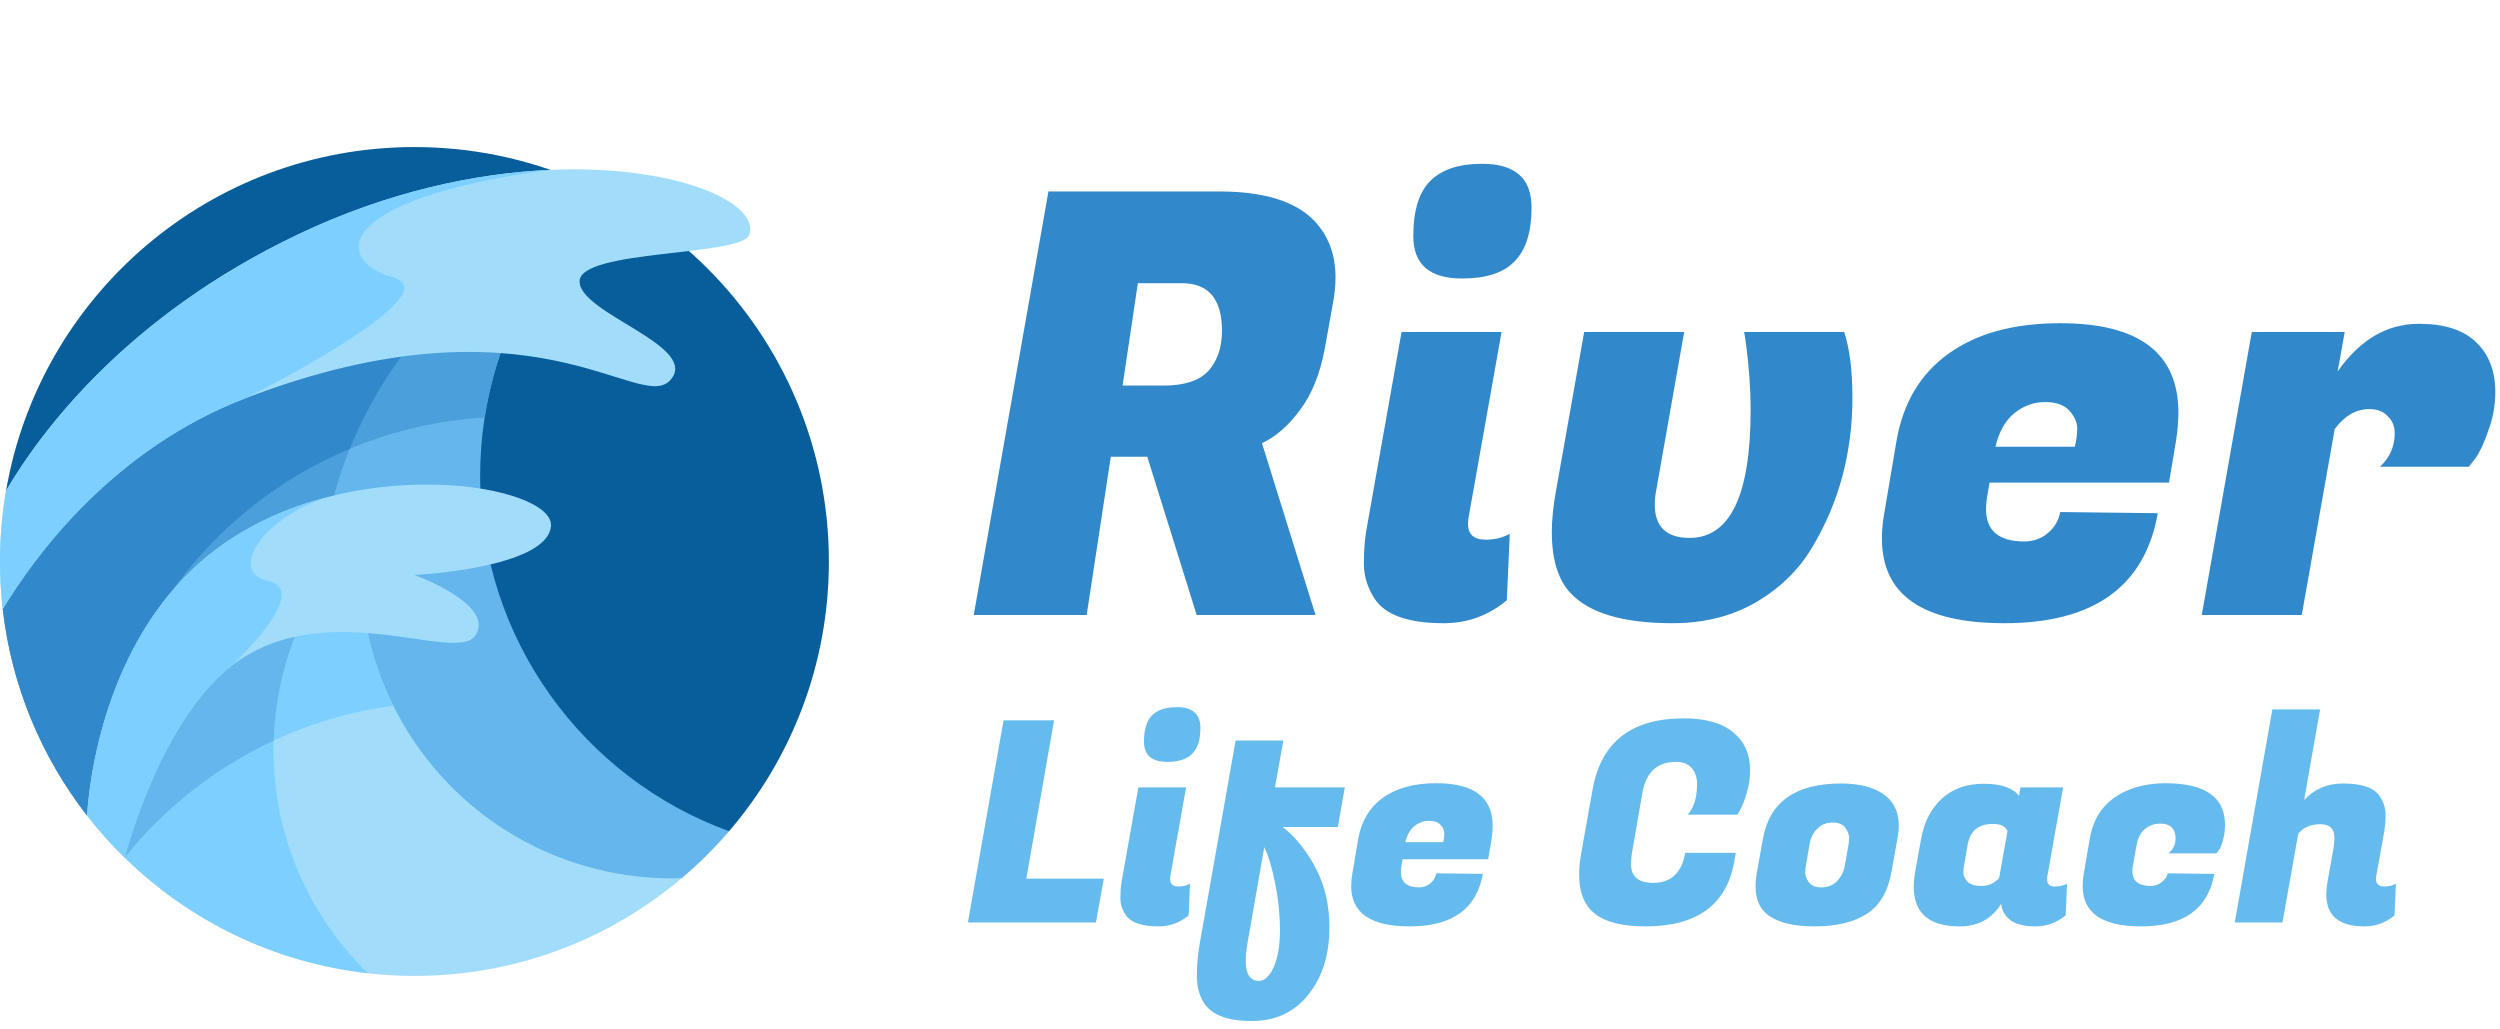<svg width="187" height="77" viewBox="0 0 187 77" fill="none" xmlns="http://www.w3.org/2000/svg">
<g clip-path="url(#clip0_26_448)">
<path d="M54.535 62.175C59.188 56.753 62 49.705 62 42C62 24.879 48.121 11 31 11C15.687 11 2.968 22.104 0.453 36.7C0.479 36.777 8.754 62.175 54.535 62.175Z" fill="#085D9B"/>
<path d="M35.916 35.593C35.916 29.749 37.689 24.319 40.726 19.812C40.726 19.812 9.412 22.935 0.205 45.562C0.205 45.565 0.206 45.567 0.206 45.57C0.218 45.587 0.27 45.667 0.366 45.802C1.966 48.054 17.397 73.363 50.988 65.693C52.262 64.617 53.449 63.441 54.535 62.175C43.674 58.229 35.916 47.817 35.916 35.593Z" fill="#64B6EC"/>
<path d="M36.251 31.233C36.898 27.053 38.46 23.176 40.726 19.812C40.726 19.812 9.412 22.936 0.205 45.563C0.205 45.565 0.206 45.568 0.206 45.57C0.218 45.588 0.27 45.667 0.366 45.802C0.956 46.632 3.424 50.593 7.988 54.882C11.127 41.866 22.477 32.054 36.251 31.233Z" fill="#4B9FDB"/>
<path d="M33.324 68.102C23.552 58.479 20.813 43.227 27.598 30.511C30.689 24.717 35.319 20.271 40.715 17.409C40.715 17.409 10.703 22.693 0.205 45.563C0.867 51.343 3.118 56.639 6.51 61.005C6.576 61.054 16.284 68.114 33.324 68.102Z" fill="#4B9FDB"/>
<path d="M26.168 33.566C26.586 32.534 27.062 31.515 27.598 30.511C30.689 24.717 35.319 20.271 40.715 17.409C40.715 17.409 10.703 22.693 0.205 45.563C0.867 51.343 3.118 56.639 6.51 61.005C6.519 61.012 6.73 61.165 7.132 61.42C7.432 48.861 15.201 38.153 26.168 33.566Z" fill="#3188CA"/>
<path d="M31.009 55.509C28.305 51.531 27.001 47.014 26.984 42.541C26.984 42.541 9.955 45.576 9.317 64.152L27.531 72.806C28.67 72.933 29.827 73 31 73C38.617 73 45.591 70.251 50.989 65.693C43.297 65.927 35.654 62.345 31.009 55.509Z" fill="#A1DDFB"/>
<path d="M9.319 64.153C14.192 58.071 21.31 53.865 29.417 52.792C27.791 49.532 26.997 46.023 26.984 42.54C26.984 42.54 9.955 45.576 9.317 64.152L9.319 64.153Z" fill="#7DCFFF"/>
<path d="M20.514 54.533C20.838 49.734 22.595 45.373 25.339 41.84C25.339 41.84 8.502 46.383 9.317 64.152C14.13 68.864 20.473 72.02 27.532 72.806C22.795 68.207 20.034 61.635 20.514 54.533Z" fill="#7DCFFF"/>
<path d="M9.318 64.153C12.295 60.439 16.108 57.424 20.473 55.396C20.482 55.109 20.494 54.821 20.514 54.533C20.838 49.734 22.595 45.373 25.339 41.84C25.339 41.84 8.502 46.383 9.317 64.152C9.317 64.152 9.318 64.153 9.318 64.153Z" fill="#64B6EC"/>
<path d="M56.066 17.539C55.582 19.194 43.352 18.629 43.352 21.051C43.352 23.473 52.434 25.895 50.133 28.438C47.832 30.98 39.961 21.535 18.406 29.77C8.452 33.573 2.61 41.575 0.203 45.566C0.069 44.396 0 43.206 0 42C0 40.192 0.155 38.42 0.453 36.699C3.099 32.212 9.5 23.63 22.281 17.539C29.052 14.313 35.634 12.945 41.166 12.706C50.376 12.309 56.788 15.073 56.066 17.539Z" fill="#A1DDFB"/>
<path d="M16.186 41.072C8.708 46.665 6.816 56.423 6.509 61.004C7.373 62.117 8.312 63.168 9.317 64.152C10.078 61.421 12.249 54.744 16.186 50.807C23.225 43.768 34.043 49.831 35.561 47.53C37.095 45.204 31 43.009 31 43.009C31 43.009 40.889 42.525 41.212 39.376C41.535 36.228 26.145 33.623 16.186 41.072Z" fill="#A1DDFB"/>
<path d="M29.417 20.756C24.929 19.493 24.824 14.875 41.166 12.706C35.634 12.945 29.052 14.313 22.281 17.539C9.5 23.63 3.099 32.212 0.453 36.699C0.155 38.42 0 40.192 0 42C0 43.206 0.069 44.396 0.203 45.566C2.61 41.575 8.452 33.573 18.406 29.77C18.406 29.77 33.906 22.02 29.417 20.756Z" fill="#7DCFFF"/>
<path d="M24.979 37.062C21.929 37.796 18.862 39.07 16.186 41.072C8.708 46.665 6.816 56.423 6.509 61.005C7.373 62.117 8.312 63.168 9.317 64.152C10.078 61.421 12.249 54.744 16.186 50.807C16.552 50.441 16.929 50.112 17.314 49.814L17.314 49.812C17.314 49.812 23.371 44.18 20.102 43.474C16.833 42.768 19.918 38.37 24.979 37.062Z" fill="#7DCFFF"/>
</g>
<path d="M91.184 14.32C94.528 14.32 96.904 15.053 98.312 16.52C99.368 17.635 99.896 19.043 99.896 20.744C99.896 21.331 99.837 21.947 99.72 22.592L99.104 26.024C98.752 27.931 98.136 29.471 97.256 30.644C96.405 31.817 95.452 32.653 94.396 33.152L98.4 46H89.512L85.816 34.164H83.088L81.284 46H72.836L78.424 14.32H91.184ZM88.412 21.184H85.112L83.968 28.84H87.048C88.603 28.84 89.717 28.473 90.392 27.74C91.067 26.977 91.404 25.98 91.404 24.748C91.404 22.372 90.407 21.184 88.412 21.184ZM111.127 40.368C111.802 40.368 112.403 40.221 112.931 39.928L112.711 44.9C111.332 46.044 109.763 46.616 108.003 46.616C105.334 46.616 103.603 46 102.811 44.768C102.283 43.947 102.019 43.081 102.019 42.172C102.019 41.233 102.078 40.412 102.195 39.708L104.835 24.836H112.315L109.851 38.696C109.822 38.872 109.807 39.033 109.807 39.18C109.807 39.972 110.247 40.368 111.127 40.368ZM105.715 17.664C105.715 15.787 106.126 14.423 106.947 13.572C107.798 12.692 109.103 12.252 110.863 12.252C113.327 12.252 114.559 13.337 114.559 15.508C114.559 17.356 114.134 18.705 113.283 19.556C112.462 20.407 111.156 20.832 109.367 20.832C106.932 20.832 105.715 19.776 105.715 17.664ZM137.944 24.836C138.355 26.068 138.56 27.711 138.56 29.764C138.56 31.788 138.311 33.739 137.812 35.616C137.313 37.493 136.551 39.283 135.524 40.984C134.527 42.656 133.119 44.02 131.3 45.076C129.511 46.103 127.443 46.616 125.096 46.616C121.429 46.616 118.892 45.868 117.484 44.372C116.545 43.375 116.076 41.849 116.076 39.796C116.076 38.828 116.193 37.728 116.428 36.496L118.496 24.836H125.976L123.908 36.54C123.82 36.98 123.776 37.376 123.776 37.728C123.776 39.4 124.641 40.236 126.372 40.236C129.423 40.236 130.948 37.039 130.948 30.644C130.948 29.148 130.831 27.491 130.596 25.672L130.464 24.836H137.944ZM149.919 46.616C143.817 46.616 140.767 44.504 140.767 40.28C140.767 39.693 140.825 39.063 140.943 38.388L141.867 32.932C142.365 30.116 143.656 27.96 145.739 26.464C147.851 24.939 150.637 24.176 154.099 24.176C159.995 24.176 162.943 26.405 162.943 30.864C162.943 31.509 162.884 32.213 162.767 32.976L162.239 36.1H148.819L148.643 37.112C148.584 37.464 148.555 37.787 148.555 38.08C148.555 39.693 149.508 40.5 151.415 40.5C152.119 40.5 152.72 40.28 153.219 39.84C153.717 39.4 154.011 38.887 154.099 38.3L161.403 38.388C160.435 43.873 156.607 46.616 149.919 46.616ZM155.199 33.416C155.316 32.917 155.375 32.463 155.375 32.052C155.375 31.612 155.184 31.172 154.803 30.732C154.421 30.292 153.805 30.072 152.955 30.072C152.133 30.072 151.371 30.351 150.667 30.908C149.992 31.465 149.523 32.301 149.259 33.416H155.199ZM186.648 29.324C186.648 30.321 186.472 31.289 186.12 32.228C185.797 33.167 185.475 33.856 185.152 34.296L184.668 34.912H178.024C178.757 34.237 179.124 33.401 179.124 32.404C179.124 31.876 178.948 31.451 178.596 31.128C178.273 30.776 177.819 30.6 177.232 30.6C176.235 30.6 175.369 31.099 174.636 32.096L172.172 46H164.692L168.432 24.836H175.384L174.856 27.784C176.528 25.408 178.552 24.22 180.928 24.22C182.835 24.22 184.257 24.675 185.196 25.584C186.164 26.493 186.648 27.74 186.648 29.324Z" fill="#3188CA"/>
<path d="M81.975 69H72.399L75.066 53.88H78.846L76.767 65.724H82.563L81.975 69ZM88.152 66.312C88.474 66.312 88.761 66.242 89.013 66.102L88.908 68.475C88.25 69.021 87.501 69.294 86.661 69.294C85.387 69.294 84.561 69 84.183 68.412C83.931 68.02 83.805 67.607 83.805 67.173C83.805 66.725 83.833 66.333 83.889 65.997L85.149 58.899H88.719L87.543 65.514C87.529 65.598 87.522 65.675 87.522 65.745C87.522 66.123 87.732 66.312 88.152 66.312ZM85.569 55.476C85.569 54.58 85.765 53.929 86.157 53.523C86.563 53.103 87.186 52.893 88.026 52.893C89.202 52.893 89.79 53.411 89.79 54.447C89.79 55.329 89.587 55.973 89.181 56.379C88.789 56.785 88.166 56.988 87.312 56.988C86.15 56.988 85.569 56.484 85.569 55.476ZM99.439 69.378C99.439 71.422 98.914 73.095 97.864 74.397C96.828 75.713 95.414 76.371 93.622 76.371C91.844 76.371 90.661 75.93 90.073 75.048C89.709 74.488 89.527 73.802 89.527 72.99C89.527 72.192 89.597 71.394 89.737 70.596L92.425 55.392H95.995L95.365 58.899H100.594L100.069 61.86H95.953C96.947 62.658 97.773 63.694 98.431 64.968C99.103 66.242 99.439 67.712 99.439 69.378ZM94.168 73.368C94.602 73.368 94.973 73.018 95.281 72.318C95.589 71.618 95.743 70.694 95.743 69.546C95.743 68.412 95.624 67.264 95.386 66.102C95.162 64.94 94.889 64.03 94.567 63.372L93.307 70.575C93.223 71.065 93.181 71.492 93.181 71.856C93.181 72.864 93.51 73.368 94.168 73.368ZM105.435 69.294C102.523 69.294 101.067 68.286 101.067 66.27C101.067 65.99 101.095 65.689 101.151 65.367L101.592 62.763C101.83 61.419 102.446 60.39 103.44 59.676C104.448 58.948 105.778 58.584 107.43 58.584C110.244 58.584 111.651 59.648 111.651 61.776C111.651 62.084 111.623 62.42 111.567 62.784L111.315 64.275H104.91L104.826 64.758C104.798 64.926 104.784 65.08 104.784 65.22C104.784 65.99 105.239 66.375 106.149 66.375C106.485 66.375 106.772 66.27 107.01 66.06C107.248 65.85 107.388 65.605 107.43 65.325L110.916 65.367C110.454 67.985 108.627 69.294 105.435 69.294ZM107.955 62.994C108.011 62.756 108.039 62.539 108.039 62.343C108.039 62.133 107.948 61.923 107.766 61.713C107.584 61.503 107.29 61.398 106.884 61.398C106.492 61.398 106.128 61.531 105.792 61.797C105.47 62.063 105.246 62.462 105.12 62.994H107.955ZM123.075 69.294C121.073 69.294 119.687 68.86 118.917 67.992C118.385 67.376 118.119 66.515 118.119 65.409C118.119 64.933 118.168 64.422 118.266 63.876L119.127 59.046C119.757 55.504 122.032 53.733 125.952 53.733C127.576 53.733 128.808 54.083 129.648 54.783C130.488 55.469 130.908 56.414 130.908 57.618C130.908 58.178 130.824 58.738 130.656 59.298C130.502 59.844 130.348 60.25 130.194 60.516L129.963 60.936H126.246C126.708 60.404 126.939 59.648 126.939 58.668C126.939 58.15 126.806 57.744 126.54 57.45C126.274 57.142 125.882 56.988 125.364 56.988C123.95 56.988 123.11 57.772 122.844 59.34L122.109 63.582C122.039 63.946 122.004 64.303 122.004 64.653C122.004 65.577 122.557 66.039 123.663 66.039C124.993 66.039 125.791 65.29 126.057 63.792H129.837L129.732 64.401C129.172 67.663 126.953 69.294 123.075 69.294ZM137.701 58.605C139.213 58.605 140.354 58.934 141.124 59.592C141.726 60.11 142.027 60.831 142.027 61.755C142.027 62.063 141.992 62.399 141.922 62.763L141.481 65.22C141.215 66.704 140.592 67.754 139.612 68.37C138.646 68.986 137.351 69.294 135.727 69.294C134.103 69.294 132.913 68.986 132.157 68.37C131.597 67.908 131.317 67.215 131.317 66.291C131.317 65.969 131.352 65.612 131.422 65.22L131.863 62.763C132.353 59.991 134.299 58.605 137.701 58.605ZM138.268 63.183C138.296 63.043 138.31 62.868 138.31 62.658C138.31 62.434 138.219 62.189 138.037 61.923C137.855 61.657 137.533 61.524 137.071 61.524C136.623 61.524 136.245 61.678 135.937 61.986C135.629 62.28 135.433 62.679 135.349 63.183L135.076 64.758C135.048 64.898 135.034 65.08 135.034 65.304C135.034 65.514 135.125 65.745 135.307 65.997C135.489 66.249 135.804 66.375 136.252 66.375C136.714 66.375 137.099 66.221 137.407 65.913C137.715 65.591 137.911 65.206 137.995 64.758L138.268 63.183ZM153.124 65.766C153.124 66.13 153.306 66.312 153.67 66.312C154.048 66.312 154.363 66.242 154.615 66.102L154.51 68.475C153.838 69.021 153.082 69.294 152.242 69.294C150.702 69.294 149.848 68.734 149.68 67.614C148.98 68.734 147.951 69.294 146.593 69.294C144.297 69.294 143.149 68.307 143.149 66.333C143.149 65.997 143.184 65.626 143.254 65.22L143.695 62.763C143.919 61.503 144.43 60.502 145.228 59.76C146.04 59.004 147.09 58.626 148.378 58.626C149.68 58.626 150.562 58.927 151.024 59.529L151.129 58.899H154.321L153.145 65.514C153.131 65.598 153.124 65.682 153.124 65.766ZM146.908 64.758C146.88 64.884 146.866 65.059 146.866 65.283C146.866 65.507 146.971 65.731 147.181 65.955C147.391 66.165 147.741 66.27 148.231 66.27C148.735 66.27 149.169 66.074 149.533 65.682L150.163 62.154C150.009 61.804 149.645 61.629 149.071 61.629C147.993 61.629 147.363 62.147 147.181 63.183L146.908 64.758ZM160.15 69.294C157.238 69.294 155.782 68.286 155.782 66.27C155.782 65.99 155.81 65.689 155.866 65.367L156.307 62.763C156.531 61.419 157.14 60.39 158.134 59.676C159.142 58.962 160.416 58.598 161.956 58.584C164.938 58.584 166.429 59.62 166.429 61.692C166.429 62.14 166.373 62.546 166.261 62.91C166.163 63.26 166.058 63.498 165.946 63.624L165.778 63.834H162.208C162.558 63.526 162.733 63.162 162.733 62.742C162.733 61.986 162.355 61.608 161.599 61.608C161.151 61.608 160.766 61.741 160.444 62.007C160.122 62.273 159.912 62.679 159.814 63.225L159.541 64.758C159.513 64.898 159.499 65.031 159.499 65.157C159.499 65.899 159.961 66.27 160.885 66.27C161.193 66.27 161.466 66.172 161.704 65.976C161.956 65.78 162.103 65.563 162.145 65.325L165.631 65.367C165.169 67.985 163.342 69.294 160.15 69.294ZM178.353 66.312C178.675 66.312 178.962 66.242 179.214 66.102L179.109 68.475C178.451 69.021 177.702 69.294 176.862 69.294C174.958 69.294 174.006 68.496 174.006 66.9C174.006 66.62 174.034 66.319 174.09 65.997L174.552 63.414C174.594 63.162 174.615 62.91 174.615 62.658C174.615 61.986 174.258 61.65 173.544 61.65C172.844 61.65 172.298 61.888 171.906 62.364L170.73 69H167.16L169.974 53.061H173.544L172.347 59.844C173.117 59.018 174.083 58.605 175.245 58.605C176.659 58.605 177.576 58.92 177.996 59.55C178.29 59.97 178.437 60.439 178.437 60.957C178.437 61.475 178.395 61.951 178.311 62.385L177.744 65.514C177.73 65.598 177.723 65.675 177.723 65.745C177.723 66.123 177.933 66.312 178.353 66.312Z" fill="#65BBED"/>
<defs>
<clipPath id="clip0_26_448">
<rect width="62" height="62" fill="white" transform="translate(0 11)"/>
</clipPath>
</defs>
</svg>

